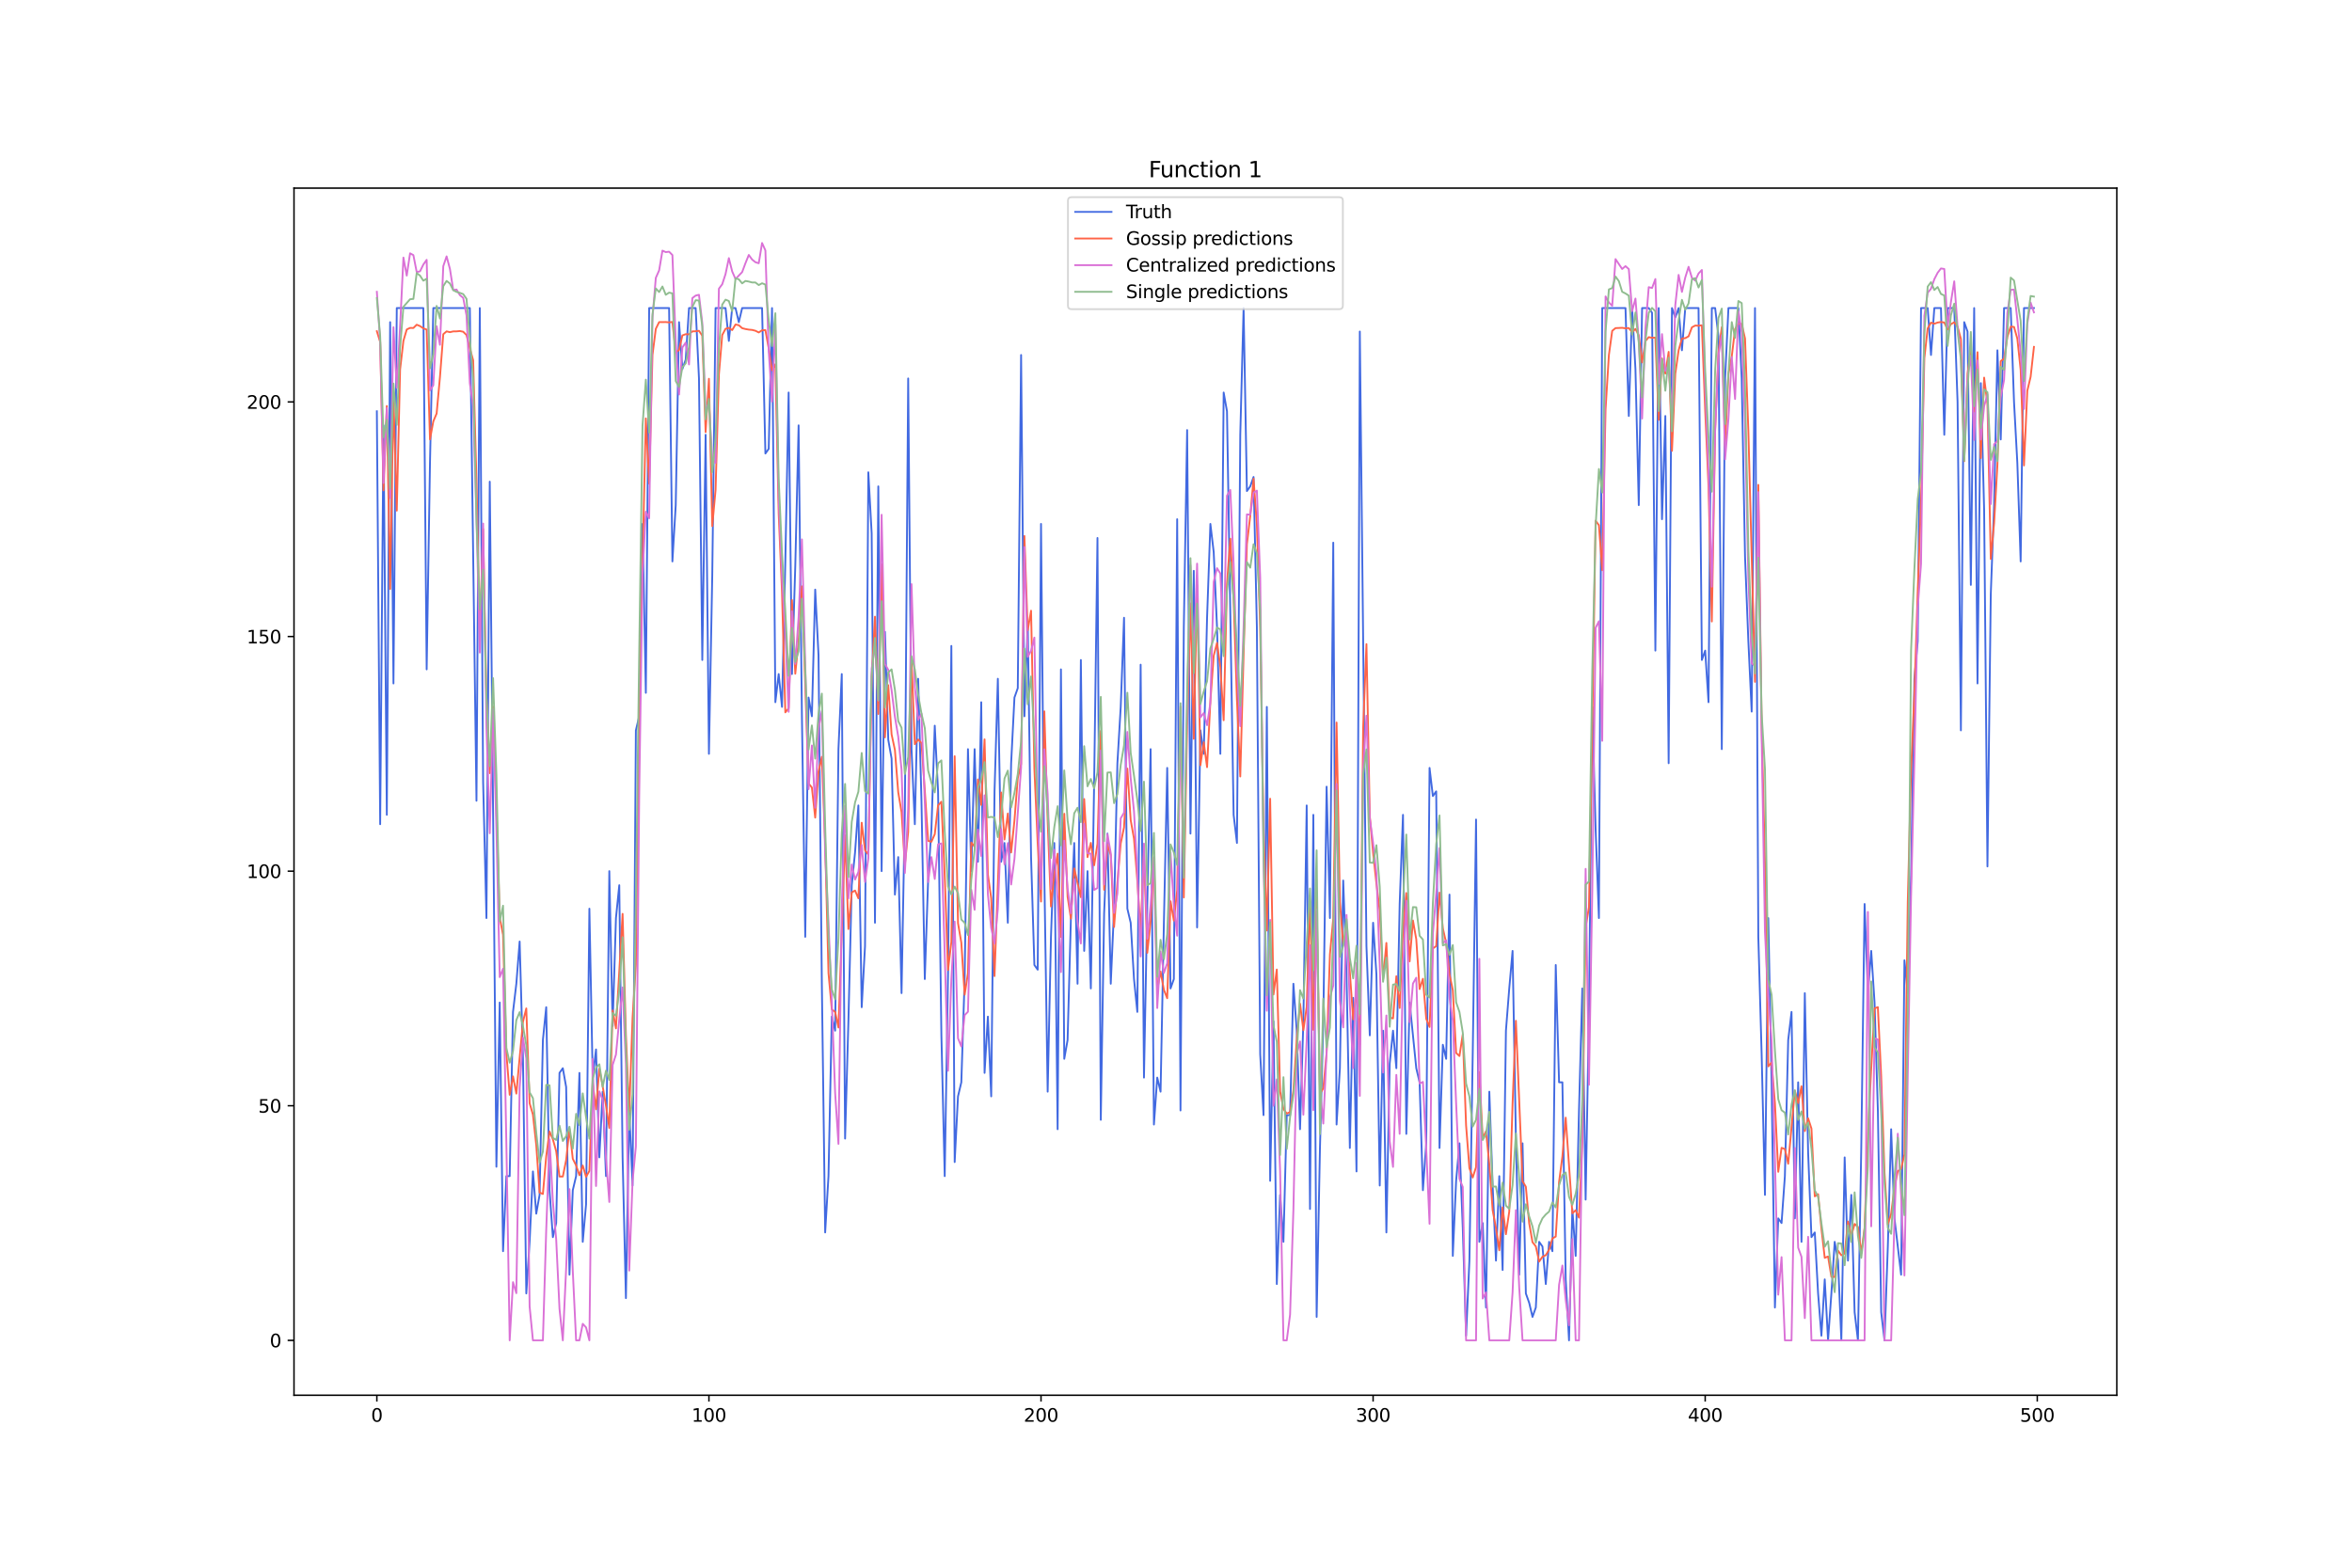 <?xml version="1.0" encoding="utf-8" standalone="no"?>
<!DOCTYPE svg PUBLIC "-//W3C//DTD SVG 1.1//EN"
  "http://www.w3.org/Graphics/SVG/1.1/DTD/svg11.dtd">
<svg xmlns:xlink="http://www.w3.org/1999/xlink" width="1296pt" height="864pt" viewBox="0 0 1296 864" xmlns="http://www.w3.org/2000/svg" version="1.1">
 <defs>
  <style type="text/css">*{stroke-linejoin: round; stroke-linecap: butt}</style>
 </defs>
 <g id="figure_1">
  <g id="patch_1">
   <path d="M 0 864 
L 1296 864 
L 1296 0 
L 0 0 
z
" style="fill: #ffffff"/>
  </g>
  <g id="axes_1">
   <g id="patch_2">
    <path d="M 162 768.96 
L 1166.4 768.96 
L 1166.4 103.68 
L 162 103.68 
z
" style="fill: #ffffff"/>
   </g>
   <g id="matplotlib.axis_1">
    <g id="xtick_1">
     <g id="line2d_1">
      <defs>
       <path id="m11d0b22f25" d="M 0 0 
L 0 3.5 
" style="stroke: #000000; stroke-width: 0.8"/>
      </defs>
      <g>
       <use xlink:href="#m11d0b22f25" x="207.655" y="768.96" style="stroke: #000000; stroke-width: 0.8"/>
      </g>
     </g>
     <g id="text_1">
      <!-- 0 -->
      <g transform="translate(204.473 783.558) scale(0.1 -0.1)">
       <defs>
        <path id="DejaVuSans-30" d="M 2034 4250 
Q 1547 4250 1301 3770 
Q 1056 3291 1056 2328 
Q 1056 1369 1301 889 
Q 1547 409 2034 409 
Q 2525 409 2770 889 
Q 3016 1369 3016 2328 
Q 3016 3291 2770 3770 
Q 2525 4250 2034 4250 
z
M 2034 4750 
Q 2819 4750 3233 4129 
Q 3647 3509 3647 2328 
Q 3647 1150 3233 529 
Q 2819 -91 2034 -91 
Q 1250 -91 836 529 
Q 422 1150 422 2328 
Q 422 3509 836 4129 
Q 1250 4750 2034 4750 
z
" transform="scale(0.016)"/>
       </defs>
       <use xlink:href="#DejaVuSans-30"/>
      </g>
     </g>
    </g>
    <g id="xtick_2">
     <g id="line2d_2">
      <g>
       <use xlink:href="#m11d0b22f25" x="390.639" y="768.96" style="stroke: #000000; stroke-width: 0.8"/>
      </g>
     </g>
     <g id="text_2">
      <!-- 100 -->
      <g transform="translate(381.095 783.558) scale(0.1 -0.1)">
       <defs>
        <path id="DejaVuSans-31" d="M 794 531 
L 1825 531 
L 1825 4091 
L 703 3866 
L 703 4441 
L 1819 4666 
L 2450 4666 
L 2450 531 
L 3481 531 
L 3481 0 
L 794 0 
L 794 531 
z
" transform="scale(0.016)"/>
       </defs>
       <use xlink:href="#DejaVuSans-31"/>
       <use xlink:href="#DejaVuSans-30" x="63.623"/>
       <use xlink:href="#DejaVuSans-30" x="127.246"/>
      </g>
     </g>
    </g>
    <g id="xtick_3">
     <g id="line2d_3">
      <g>
       <use xlink:href="#m11d0b22f25" x="573.623" y="768.96" style="stroke: #000000; stroke-width: 0.8"/>
      </g>
     </g>
     <g id="text_3">
      <!-- 200 -->
      <g transform="translate(564.079 783.558) scale(0.1 -0.1)">
       <defs>
        <path id="DejaVuSans-32" d="M 1228 531 
L 3431 531 
L 3431 0 
L 469 0 
L 469 531 
Q 828 903 1448 1529 
Q 2069 2156 2228 2338 
Q 2531 2678 2651 2914 
Q 2772 3150 2772 3378 
Q 2772 3750 2511 3984 
Q 2250 4219 1831 4219 
Q 1534 4219 1204 4116 
Q 875 4013 500 3803 
L 500 4441 
Q 881 4594 1212 4672 
Q 1544 4750 1819 4750 
Q 2544 4750 2975 4387 
Q 3406 4025 3406 3419 
Q 3406 3131 3298 2873 
Q 3191 2616 2906 2266 
Q 2828 2175 2409 1742 
Q 1991 1309 1228 531 
z
" transform="scale(0.016)"/>
       </defs>
       <use xlink:href="#DejaVuSans-32"/>
       <use xlink:href="#DejaVuSans-30" x="63.623"/>
       <use xlink:href="#DejaVuSans-30" x="127.246"/>
      </g>
     </g>
    </g>
    <g id="xtick_4">
     <g id="line2d_4">
      <g>
       <use xlink:href="#m11d0b22f25" x="756.607" y="768.96" style="stroke: #000000; stroke-width: 0.8"/>
      </g>
     </g>
     <g id="text_4">
      <!-- 300 -->
      <g transform="translate(747.063 783.558) scale(0.1 -0.1)">
       <defs>
        <path id="DejaVuSans-33" d="M 2597 2516 
Q 3050 2419 3304 2112 
Q 3559 1806 3559 1356 
Q 3559 666 3084 287 
Q 2609 -91 1734 -91 
Q 1441 -91 1130 -33 
Q 819 25 488 141 
L 488 750 
Q 750 597 1062 519 
Q 1375 441 1716 441 
Q 2309 441 2620 675 
Q 2931 909 2931 1356 
Q 2931 1769 2642 2001 
Q 2353 2234 1838 2234 
L 1294 2234 
L 1294 2753 
L 1863 2753 
Q 2328 2753 2575 2939 
Q 2822 3125 2822 3475 
Q 2822 3834 2567 4026 
Q 2313 4219 1838 4219 
Q 1578 4219 1281 4162 
Q 984 4106 628 3988 
L 628 4550 
Q 988 4650 1302 4700 
Q 1616 4750 1894 4750 
Q 2613 4750 3031 4423 
Q 3450 4097 3450 3541 
Q 3450 3153 3228 2886 
Q 3006 2619 2597 2516 
z
" transform="scale(0.016)"/>
       </defs>
       <use xlink:href="#DejaVuSans-33"/>
       <use xlink:href="#DejaVuSans-30" x="63.623"/>
       <use xlink:href="#DejaVuSans-30" x="127.246"/>
      </g>
     </g>
    </g>
    <g id="xtick_5">
     <g id="line2d_5">
      <g>
       <use xlink:href="#m11d0b22f25" x="939.591" y="768.96" style="stroke: #000000; stroke-width: 0.8"/>
      </g>
     </g>
     <g id="text_5">
      <!-- 400 -->
      <g transform="translate(930.047 783.558) scale(0.1 -0.1)">
       <defs>
        <path id="DejaVuSans-34" d="M 2419 4116 
L 825 1625 
L 2419 1625 
L 2419 4116 
z
M 2253 4666 
L 3047 4666 
L 3047 1625 
L 3713 1625 
L 3713 1100 
L 3047 1100 
L 3047 0 
L 2419 0 
L 2419 1100 
L 313 1100 
L 313 1709 
L 2253 4666 
z
" transform="scale(0.016)"/>
       </defs>
       <use xlink:href="#DejaVuSans-34"/>
       <use xlink:href="#DejaVuSans-30" x="63.623"/>
       <use xlink:href="#DejaVuSans-30" x="127.246"/>
      </g>
     </g>
    </g>
    <g id="xtick_6">
     <g id="line2d_6">
      <g>
       <use xlink:href="#m11d0b22f25" x="1122.575" y="768.96" style="stroke: #000000; stroke-width: 0.8"/>
      </g>
     </g>
     <g id="text_6">
      <!-- 500 -->
      <g transform="translate(1113.032 783.558) scale(0.1 -0.1)">
       <defs>
        <path id="DejaVuSans-35" d="M 691 4666 
L 3169 4666 
L 3169 4134 
L 1269 4134 
L 1269 2991 
Q 1406 3038 1543 3061 
Q 1681 3084 1819 3084 
Q 2600 3084 3056 2656 
Q 3513 2228 3513 1497 
Q 3513 744 3044 326 
Q 2575 -91 1722 -91 
Q 1428 -91 1123 -41 
Q 819 9 494 109 
L 494 744 
Q 775 591 1075 516 
Q 1375 441 1709 441 
Q 2250 441 2565 725 
Q 2881 1009 2881 1497 
Q 2881 1984 2565 2268 
Q 2250 2553 1709 2553 
Q 1456 2553 1204 2497 
Q 953 2441 691 2322 
L 691 4666 
z
" transform="scale(0.016)"/>
       </defs>
       <use xlink:href="#DejaVuSans-35"/>
       <use xlink:href="#DejaVuSans-30" x="63.623"/>
       <use xlink:href="#DejaVuSans-30" x="127.246"/>
      </g>
     </g>
    </g>
   </g>
   <g id="matplotlib.axis_2">
    <g id="ytick_1">
     <g id="line2d_7">
      <defs>
       <path id="m69357943ba" d="M 0 0 
L -3.5 0 
" style="stroke: #000000; stroke-width: 0.8"/>
      </defs>
      <g>
       <use xlink:href="#m69357943ba" x="162" y="738.72" style="stroke: #000000; stroke-width: 0.8"/>
      </g>
     </g>
     <g id="text_7">
      <!-- 0 -->
      <g transform="translate(148.637 742.519) scale(0.1 -0.1)">
       <use xlink:href="#DejaVuSans-30"/>
      </g>
     </g>
    </g>
    <g id="ytick_2">
     <g id="line2d_8">
      <g>
       <use xlink:href="#m69357943ba" x="162" y="609.416" style="stroke: #000000; stroke-width: 0.8"/>
      </g>
     </g>
     <g id="text_8">
      <!-- 50 -->
      <g transform="translate(142.275 613.215) scale(0.1 -0.1)">
       <use xlink:href="#DejaVuSans-35"/>
       <use xlink:href="#DejaVuSans-30" x="63.623"/>
      </g>
     </g>
    </g>
    <g id="ytick_3">
     <g id="line2d_9">
      <g>
       <use xlink:href="#m69357943ba" x="162" y="480.111" style="stroke: #000000; stroke-width: 0.8"/>
      </g>
     </g>
     <g id="text_9">
      <!-- 100 -->
      <g transform="translate(135.912 483.91) scale(0.1 -0.1)">
       <use xlink:href="#DejaVuSans-31"/>
       <use xlink:href="#DejaVuSans-30" x="63.623"/>
       <use xlink:href="#DejaVuSans-30" x="127.246"/>
      </g>
     </g>
    </g>
    <g id="ytick_4">
     <g id="line2d_10">
      <g>
       <use xlink:href="#m69357943ba" x="162" y="350.807" style="stroke: #000000; stroke-width: 0.8"/>
      </g>
     </g>
     <g id="text_10">
      <!-- 150 -->
      <g transform="translate(135.912 354.606) scale(0.1 -0.1)">
       <use xlink:href="#DejaVuSans-31"/>
       <use xlink:href="#DejaVuSans-35" x="63.623"/>
       <use xlink:href="#DejaVuSans-30" x="127.246"/>
      </g>
     </g>
    </g>
    <g id="ytick_5">
     <g id="line2d_11">
      <g>
       <use xlink:href="#m69357943ba" x="162" y="221.502" style="stroke: #000000; stroke-width: 0.8"/>
      </g>
     </g>
     <g id="text_11">
      <!-- 200 -->
      <g transform="translate(135.912 225.302) scale(0.1 -0.1)">
       <use xlink:href="#DejaVuSans-32"/>
       <use xlink:href="#DejaVuSans-30" x="63.623"/>
       <use xlink:href="#DejaVuSans-30" x="127.246"/>
      </g>
     </g>
    </g>
   </g>
   <g id="line2d_12">
    <path d="M 207.655 226.675 
L 209.484 454.25 
L 211.314 234.433 
L 213.144 449.078 
L 214.974 177.539 
L 216.804 376.668 
L 218.634 169.781 
L 233.272 169.781 
L 235.102 368.909 
L 236.932 255.121 
L 238.762 169.781 
L 258.89 169.781 
L 262.55 441.32 
L 264.38 169.781 
L 266.209 430.975 
L 268.039 505.972 
L 269.869 265.466 
L 271.699 446.492 
L 273.529 643.035 
L 275.359 552.522 
L 277.189 689.584 
L 279.018 648.207 
L 280.848 648.207 
L 282.678 557.694 
L 284.508 542.177 
L 286.338 518.902 
L 288.168 583.555 
L 289.997 712.859 
L 291.827 684.412 
L 293.657 645.621 
L 295.487 668.896 
L 297.317 658.551 
L 299.147 573.21 
L 300.976 555.108 
L 302.806 655.965 
L 304.636 681.826 
L 306.466 674.068 
L 308.296 591.313 
L 310.126 588.727 
L 311.956 599.071 
L 313.785 702.515 
L 315.615 655.965 
L 317.445 648.207 
L 319.275 591.313 
L 321.105 684.412 
L 322.935 663.723 
L 324.764 500.8 
L 326.594 593.899 
L 328.424 578.383 
L 330.254 637.863 
L 332.084 601.657 
L 333.914 648.207 
L 335.743 480.111 
L 337.573 565.452 
L 339.403 505.972 
L 341.233 487.869 
L 343.063 637.863 
L 344.893 715.445 
L 346.723 612.002 
L 348.552 653.379 
L 350.382 402.529 
L 352.212 394.77 
L 354.042 288.741 
L 355.872 381.84 
L 357.702 169.781 
L 368.681 169.781 
L 370.51 309.429 
L 372.34 278.396 
L 374.17 177.539 
L 376 203.4 
L 377.83 198.228 
L 379.66 169.781 
L 383.319 169.781 
L 385.149 208.572 
L 386.979 363.737 
L 388.809 239.605 
L 390.639 415.459 
L 392.469 317.188 
L 394.298 169.781 
L 399.788 169.781 
L 401.618 187.883 
L 403.448 169.781 
L 405.277 169.781 
L 407.107 177.539 
L 408.937 169.781 
L 419.916 169.781 
L 421.746 249.949 
L 423.576 247.363 
L 425.406 169.781 
L 427.236 387.012 
L 429.065 371.495 
L 430.895 389.598 
L 432.725 309.429 
L 434.555 216.33 
L 436.385 371.495 
L 438.215 312.015 
L 440.044 234.433 
L 441.874 394.77 
L 443.704 516.316 
L 445.534 384.426 
L 447.364 394.77 
L 449.194 324.946 
L 451.023 361.151 
L 452.853 542.177 
L 454.683 679.24 
L 456.513 648.207 
L 458.343 560.28 
L 460.173 568.038 
L 462.003 412.873 
L 463.832 371.495 
L 465.662 627.518 
L 467.492 562.866 
L 469.322 487.869 
L 471.152 469.767 
L 472.982 443.906 
L 474.811 555.108 
L 476.641 521.489 
L 478.471 260.294 
L 480.301 293.913 
L 482.131 508.558 
L 483.961 268.052 
L 485.79 480.111 
L 487.62 348.221 
L 489.45 407.701 
L 491.28 418.045 
L 493.11 493.042 
L 494.94 472.353 
L 496.77 547.349 
L 498.599 446.492 
L 500.429 208.572 
L 502.259 412.873 
L 504.089 454.25 
L 505.919 374.082 
L 507.749 441.32 
L 509.578 539.591 
L 511.408 485.283 
L 513.238 456.836 
L 515.068 399.942 
L 516.898 436.148 
L 518.728 570.624 
L 520.557 648.207 
L 522.387 537.005 
L 524.217 355.979 
L 526.047 640.449 
L 527.877 604.243 
L 529.707 596.485 
L 531.536 539.591 
L 533.366 412.873 
L 535.196 480.111 
L 537.026 412.873 
L 538.856 474.939 
L 540.686 387.012 
L 542.516 591.313 
L 544.345 560.28 
L 546.175 604.243 
L 548.005 436.148 
L 549.835 374.082 
L 551.665 474.939 
L 553.495 464.595 
L 555.324 508.558 
L 557.154 420.631 
L 558.984 384.426 
L 560.814 379.254 
L 562.644 195.641 
L 564.474 394.77 
L 566.303 343.048 
L 568.133 472.353 
L 569.963 531.833 
L 571.793 534.419 
L 573.623 288.741 
L 575.453 482.697 
L 577.283 601.657 
L 579.112 516.316 
L 580.942 464.595 
L 582.772 622.346 
L 584.602 368.909 
L 586.432 583.555 
L 588.262 573.21 
L 590.091 505.972 
L 591.921 464.595 
L 593.751 542.177 
L 595.581 363.737 
L 597.411 524.075 
L 599.241 480.111 
L 601.07 544.763 
L 602.9 430.975 
L 604.73 296.499 
L 606.56 617.174 
L 608.39 503.386 
L 610.22 459.422 
L 612.05 542.177 
L 613.879 500.8 
L 615.709 420.631 
L 617.539 389.598 
L 619.369 340.462 
L 621.199 500.8 
L 623.029 508.558 
L 624.858 539.591 
L 626.688 557.694 
L 628.518 366.323 
L 630.348 593.899 
L 632.178 498.214 
L 634.008 412.873 
L 635.837 619.76 
L 637.667 593.899 
L 639.497 601.657 
L 641.327 508.558 
L 643.157 423.217 
L 644.987 544.763 
L 646.817 539.591 
L 648.646 286.155 
L 650.476 612.002 
L 652.306 345.635 
L 654.136 237.019 
L 655.966 459.422 
L 657.796 314.602 
L 659.625 511.144 
L 661.455 402.529 
L 663.285 415.459 
L 665.115 340.462 
L 666.945 288.741 
L 668.775 304.257 
L 670.604 345.635 
L 672.434 415.459 
L 674.264 216.33 
L 676.094 226.675 
L 679.754 449.078 
L 681.583 464.595 
L 683.413 239.605 
L 685.243 169.781 
L 687.073 270.638 
L 688.903 268.052 
L 690.733 262.88 
L 692.563 345.635 
L 694.392 580.969 
L 696.222 614.588 
L 698.052 389.598 
L 699.882 650.793 
L 701.712 562.866 
L 703.542 707.687 
L 705.371 658.551 
L 707.201 684.412 
L 709.031 614.588 
L 710.861 614.588 
L 712.691 542.177 
L 714.521 568.038 
L 716.35 622.346 
L 718.18 562.866 
L 720.01 443.906 
L 721.84 666.31 
L 723.67 449.078 
L 725.5 725.79 
L 727.33 632.69 
L 729.159 562.866 
L 730.989 433.562 
L 732.819 505.972 
L 734.649 299.085 
L 736.479 619.76 
L 738.309 588.727 
L 740.138 485.283 
L 741.968 537.005 
L 743.798 632.69 
L 745.628 549.936 
L 747.458 645.621 
L 749.288 182.711 
L 752.947 521.489 
L 754.777 570.624 
L 756.607 508.558 
L 758.437 537.005 
L 760.267 653.379 
L 762.097 568.038 
L 763.926 679.24 
L 765.756 586.141 
L 767.586 568.038 
L 769.416 588.727 
L 771.246 498.214 
L 773.076 449.078 
L 774.905 624.932 
L 776.735 552.522 
L 780.395 588.727 
L 782.225 596.485 
L 784.055 655.965 
L 785.884 630.104 
L 787.714 423.217 
L 789.544 438.734 
L 791.374 436.148 
L 793.204 632.69 
L 795.034 575.796 
L 796.864 583.555 
L 798.693 493.042 
L 800.523 692.17 
L 802.353 650.793 
L 804.183 630.104 
L 806.013 676.654 
L 807.843 736.134 
L 809.672 694.756 
L 811.502 580.969 
L 813.332 451.664 
L 815.162 684.412 
L 816.992 674.068 
L 818.822 720.617 
L 820.651 601.657 
L 822.481 653.379 
L 824.311 694.756 
L 826.141 648.207 
L 827.971 699.929 
L 829.801 568.038 
L 831.63 544.763 
L 833.46 524.075 
L 835.29 627.518 
L 837.12 702.515 
L 838.95 630.104 
L 840.78 712.859 
L 842.61 718.031 
L 844.439 725.79 
L 846.269 720.617 
L 848.099 684.412 
L 849.929 686.998 
L 851.759 707.687 
L 853.589 684.412 
L 855.418 689.584 
L 857.248 531.833 
L 859.078 596.485 
L 860.908 596.485 
L 862.738 705.101 
L 864.568 738.72 
L 866.397 666.31 
L 868.227 692.17 
L 870.057 612.002 
L 871.887 544.763 
L 873.717 661.137 
L 875.547 557.694 
L 877.377 389.598 
L 879.206 456.836 
L 881.036 505.972 
L 882.866 169.781 
L 895.675 169.781 
L 897.505 229.261 
L 899.335 169.781 
L 901.164 203.4 
L 902.994 278.396 
L 904.824 169.781 
L 908.484 169.781 
L 910.314 172.367 
L 912.144 358.565 
L 913.973 169.781 
L 915.803 286.155 
L 917.633 229.261 
L 919.463 420.631 
L 921.293 169.781 
L 923.123 174.953 
L 924.952 169.781 
L 926.782 193.055 
L 928.612 169.781 
L 935.931 169.781 
L 937.761 363.737 
L 939.591 358.565 
L 941.421 387.012 
L 943.251 169.781 
L 945.081 169.781 
L 946.911 185.297 
L 948.74 412.873 
L 950.57 208.572 
L 952.4 169.781 
L 957.89 169.781 
L 959.719 208.572 
L 961.549 306.843 
L 963.379 353.393 
L 965.209 392.184 
L 967.039 169.781 
L 968.869 516.316 
L 970.698 580.969 
L 972.528 658.551 
L 974.358 505.972 
L 976.188 596.485 
L 978.018 720.617 
L 979.848 671.482 
L 981.678 674.068 
L 983.507 648.207 
L 985.337 573.21 
L 987.167 557.694 
L 988.997 671.482 
L 990.827 596.485 
L 992.657 684.412 
L 994.486 547.349 
L 996.316 635.276 
L 998.146 681.826 
L 999.976 679.24 
L 1001.806 712.859 
L 1003.636 736.134 
L 1005.465 705.101 
L 1007.295 738.72 
L 1009.125 712.859 
L 1010.955 684.412 
L 1012.785 694.756 
L 1014.615 738.72 
L 1016.444 637.863 
L 1018.274 694.756 
L 1020.104 658.551 
L 1021.934 723.203 
L 1023.764 738.72 
L 1025.594 632.69 
L 1027.424 498.214 
L 1029.253 547.349 
L 1031.083 524.075 
L 1032.913 552.522 
L 1034.743 612.002 
L 1036.573 723.203 
L 1038.403 738.72 
L 1040.232 686.998 
L 1042.062 622.346 
L 1043.892 671.482 
L 1047.552 702.515 
L 1049.382 529.247 
L 1051.211 547.349 
L 1053.041 482.697 
L 1054.871 374.082 
L 1056.701 353.393 
L 1058.531 169.781 
L 1062.191 169.781 
L 1064.02 195.641 
L 1065.85 169.781 
L 1069.51 169.781 
L 1071.34 239.605 
L 1073.17 169.781 
L 1076.829 169.781 
L 1078.659 221.502 
L 1080.489 402.529 
L 1082.319 177.539 
L 1084.149 182.711 
L 1085.978 322.36 
L 1087.808 169.781 
L 1089.638 376.668 
L 1091.468 211.158 
L 1093.298 280.982 
L 1095.128 477.525 
L 1096.958 327.532 
L 1098.787 278.396 
L 1100.617 193.055 
L 1102.447 242.191 
L 1104.277 169.781 
L 1107.937 169.781 
L 1109.766 221.502 
L 1111.596 255.121 
L 1113.426 309.429 
L 1115.256 169.781 
L 1120.745 169.781 
L 1120.745 169.781 
" clip-path="url(#p09478979da)" style="fill: none; stroke: #4169e1; stroke-linecap: square"/>
   </g>
   <g id="line2d_13">
    <path d="M 207.655 182.526 
L 209.484 188.482 
L 211.314 270.255 
L 213.144 223.738 
L 214.974 324.6 
L 216.804 219.244 
L 218.634 281.43 
L 220.463 203.636 
L 222.293 187.824 
L 224.123 181.581 
L 225.953 180.722 
L 227.783 180.766 
L 229.613 178.964 
L 231.442 179.708 
L 233.272 180.972 
L 235.102 181.608 
L 236.932 242.142 
L 238.762 232.211 
L 240.592 227.907 
L 242.422 207.869 
L 244.251 184.184 
L 246.081 182.627 
L 247.911 183.063 
L 249.741 182.646 
L 251.571 182.616 
L 253.401 182.449 
L 255.23 182.827 
L 257.06 184.655 
L 258.89 191.973 
L 260.72 198.532 
L 262.55 265.304 
L 264.38 348.615 
L 266.209 291.553 
L 268.039 384.004 
L 269.869 426.119 
L 271.699 389.363 
L 273.529 445.646 
L 275.359 505.681 
L 277.189 515.18 
L 279.018 580.477 
L 280.848 603.39 
L 282.678 593.234 
L 284.508 602.72 
L 288.168 563.098 
L 289.997 555.761 
L 291.827 608.036 
L 293.657 614.244 
L 295.487 631.102 
L 297.317 657.241 
L 299.147 658.042 
L 300.976 637.314 
L 302.806 623.587 
L 304.636 627.874 
L 306.466 634.455 
L 308.296 648.428 
L 310.126 648.413 
L 311.956 639.359 
L 313.785 622.084 
L 315.615 638.638 
L 317.445 642.295 
L 319.275 647.712 
L 321.105 642.351 
L 322.935 648.57 
L 324.764 645.336 
L 326.594 596.622 
L 328.424 611.352 
L 330.254 588.952 
L 332.084 598.722 
L 333.914 609.412 
L 335.743 621.67 
L 337.573 556.889 
L 339.403 566.765 
L 343.063 503.659 
L 344.893 570.419 
L 346.723 612.924 
L 348.552 561.01 
L 350.382 531.823 
L 352.212 391.729 
L 355.872 230.595 
L 357.702 266.58 
L 359.531 195.597 
L 361.361 181.238 
L 363.191 177.526 
L 366.851 177.496 
L 368.681 177.67 
L 370.51 177.442 
L 372.34 194.213 
L 374.17 192.886 
L 376 184.857 
L 377.83 184.184 
L 379.66 184.286 
L 381.489 182.628 
L 383.319 182.572 
L 385.149 182.306 
L 386.979 185.012 
L 388.809 238.155 
L 390.639 208.753 
L 392.469 289.951 
L 394.298 270 
L 396.128 206.44 
L 397.958 184.668 
L 399.788 181.2 
L 401.618 180.699 
L 403.448 181.919 
L 405.277 178.842 
L 407.107 179.242 
L 408.937 180.858 
L 410.767 181.334 
L 412.597 181.659 
L 414.427 181.822 
L 416.256 182.29 
L 418.086 183.22 
L 419.916 182.028 
L 421.746 181.934 
L 423.576 191.97 
L 425.406 204.086 
L 427.236 200.713 
L 429.065 283.093 
L 430.895 326.258 
L 432.725 392.601 
L 434.555 390.365 
L 436.385 330.707 
L 438.215 371.315 
L 440.044 353.353 
L 441.874 323.152 
L 445.534 431.768 
L 447.364 434.041 
L 449.194 450.615 
L 451.023 425.158 
L 452.853 417.093 
L 454.683 465.027 
L 456.513 536.283 
L 458.343 556.352 
L 460.173 557.686 
L 462.003 566.307 
L 465.662 460.322 
L 467.492 512.021 
L 469.322 491.822 
L 471.152 490.81 
L 472.982 495.087 
L 474.811 453.419 
L 476.641 468.573 
L 478.471 470.973 
L 480.301 373.738 
L 482.131 339.873 
L 483.961 393.5 
L 485.79 310.984 
L 487.62 406.387 
L 489.45 377.608 
L 491.28 404.702 
L 493.11 413.289 
L 494.94 436.598 
L 496.77 447.584 
L 498.599 476.697 
L 500.429 458.486 
L 502.259 363.436 
L 504.089 410.139 
L 505.919 407.523 
L 507.749 409.481 
L 509.578 435.425 
L 511.408 463.442 
L 513.238 463.905 
L 515.068 459.764 
L 516.898 443.872 
L 518.728 441.857 
L 520.557 482.542 
L 522.387 534.599 
L 524.217 519.049 
L 526.047 416.782 
L 527.877 508.775 
L 529.707 519.514 
L 531.536 548.237 
L 533.366 536.379 
L 535.196 464.338 
L 537.026 466.591 
L 538.856 429.557 
L 540.686 443.62 
L 542.516 407.492 
L 544.345 481.968 
L 546.175 495.017 
L 548.005 537.95 
L 551.665 436.74 
L 553.495 462.66 
L 555.324 448.367 
L 557.154 469.834 
L 558.984 452.188 
L 560.814 428.904 
L 562.644 421.149 
L 564.474 295.413 
L 566.303 347.384 
L 568.133 336.583 
L 569.963 423.759 
L 571.793 465.025 
L 573.623 496.872 
L 575.453 392.025 
L 577.283 452.739 
L 579.112 499.596 
L 580.942 481.618 
L 582.772 470.47 
L 584.602 516.373 
L 586.432 448.481 
L 588.262 494.231 
L 590.091 506.282 
L 591.921 478.625 
L 595.581 494.48 
L 597.411 440.359 
L 599.241 472.401 
L 601.07 464.541 
L 602.9 476.889 
L 604.73 465.041 
L 606.56 402.821 
L 608.39 490.416 
L 610.22 465.3 
L 612.05 471.234 
L 613.879 510.911 
L 615.709 486.5 
L 617.539 464.801 
L 619.369 456.004 
L 621.199 423.58 
L 623.029 451.994 
L 624.858 462.24 
L 626.688 485.385 
L 628.518 513.277 
L 630.348 469.856 
L 632.178 525.122 
L 634.008 507.865 
L 635.837 472.703 
L 637.667 545.701 
L 639.497 535.394 
L 641.327 545.542 
L 643.157 550.152 
L 644.987 496.71 
L 646.817 507.384 
L 648.646 490.683 
L 650.476 389.45 
L 652.306 494.629 
L 654.136 399.967 
L 655.966 332.51 
L 657.796 407.188 
L 659.625 322.393 
L 661.455 421.748 
L 663.285 409.095 
L 665.115 422.809 
L 666.945 386.52 
L 668.775 361.371 
L 670.604 354.311 
L 672.434 367.504 
L 674.264 396.95 
L 676.094 321.654 
L 677.924 296.891 
L 679.754 330.634 
L 681.583 385.786 
L 683.413 427.936 
L 685.243 360.799 
L 687.073 299.877 
L 688.903 284.46 
L 690.733 263.839 
L 692.563 288.974 
L 694.392 346.114 
L 696.222 455.581 
L 698.052 512.835 
L 699.882 440.209 
L 701.712 548.115 
L 703.542 534.329 
L 705.371 601.556 
L 707.201 611.204 
L 709.031 613.682 
L 710.861 612.954 
L 712.691 601.057 
L 714.521 573.226 
L 716.35 553.176 
L 718.18 567.775 
L 720.01 554.996 
L 721.84 496.543 
L 723.67 567.616 
L 725.5 494.462 
L 727.33 602.942 
L 729.159 599.776 
L 730.989 580.454 
L 732.819 525.924 
L 734.649 506.306 
L 736.479 398.211 
L 738.309 497.118 
L 740.138 520.89 
L 741.968 511.64 
L 743.798 535.876 
L 745.628 561.799 
L 747.458 545.845 
L 749.288 575.74 
L 751.117 401.203 
L 752.947 355.002 
L 754.777 449.775 
L 756.607 470.039 
L 758.437 486.995 
L 760.267 501.909 
L 762.097 539.732 
L 763.926 519.683 
L 765.756 560.753 
L 767.586 561.302 
L 769.416 538.032 
L 771.246 555.54 
L 773.076 512.595 
L 774.905 492.163 
L 776.735 529.863 
L 778.565 507.306 
L 780.395 517.677 
L 782.225 545.104 
L 784.055 539.434 
L 785.884 561.508 
L 787.714 566.008 
L 789.544 522.727 
L 791.374 521.437 
L 793.204 491.949 
L 795.034 511.611 
L 796.864 519.658 
L 798.693 536.869 
L 800.523 545.716 
L 802.353 580.307 
L 804.183 582.008 
L 806.013 570.083 
L 807.843 620.275 
L 809.672 643.775 
L 811.502 648.97 
L 813.332 643.243 
L 815.162 590.869 
L 816.992 627.46 
L 818.822 623.461 
L 820.651 641.758 
L 822.481 666.98 
L 824.311 676.895 
L 826.141 689.078 
L 827.971 665.399 
L 829.801 680.218 
L 831.63 667.749 
L 833.46 608.123 
L 835.29 562.578 
L 838.95 651.006 
L 840.78 654.065 
L 842.61 674.193 
L 844.439 684.606 
L 846.269 686.911 
L 848.099 695.297 
L 849.929 692.626 
L 851.759 691.769 
L 853.589 688.719 
L 855.418 682.521 
L 857.248 681.501 
L 859.078 651.427 
L 860.908 637.425 
L 862.738 615.966 
L 866.397 668.669 
L 868.227 666.993 
L 870.057 671.083 
L 871.887 629.355 
L 873.717 511.1 
L 875.547 500.06 
L 877.377 400.752 
L 879.206 286.971 
L 881.036 289.462 
L 882.866 314.287 
L 884.696 225.714 
L 886.526 195.715 
L 888.356 182.335 
L 890.185 180.832 
L 893.845 180.67 
L 895.675 180.955 
L 897.505 180.789 
L 899.335 183.035 
L 901.164 181.286 
L 902.994 184.742 
L 904.824 199.753 
L 906.654 188.029 
L 908.484 185.806 
L 910.314 186.183 
L 912.144 186.058 
L 913.973 231.417 
L 915.803 197.534 
L 917.633 205.909 
L 919.463 193.916 
L 921.293 248.474 
L 923.123 206.007 
L 924.952 193.033 
L 926.782 186.585 
L 928.612 186.353 
L 930.442 185.348 
L 932.272 180.407 
L 934.102 179.424 
L 935.931 179.524 
L 937.761 179.286 
L 939.591 226.319 
L 941.421 267.915 
L 943.251 342.523 
L 945.081 236.637 
L 946.911 194.304 
L 948.74 180.335 
L 950.57 245.651 
L 952.4 206.005 
L 954.23 196.5 
L 956.06 181.328 
L 957.89 178.492 
L 959.719 178.484 
L 961.549 186.597 
L 963.379 237.421 
L 967.039 375.788 
L 968.869 267.223 
L 970.698 400.042 
L 972.528 475.686 
L 974.358 587.719 
L 976.188 585.523 
L 978.018 607.866 
L 979.848 645.827 
L 981.678 632.594 
L 983.507 633.262 
L 985.337 641.378 
L 988.997 601.092 
L 990.827 607.942 
L 992.657 598.662 
L 994.486 623.384 
L 996.316 616.337 
L 998.146 621.999 
L 999.976 659.346 
L 1001.806 658.152 
L 1003.636 677.133 
L 1005.465 693.232 
L 1007.295 692.481 
L 1009.125 703.68 
L 1010.955 703.802 
L 1012.785 689.229 
L 1014.615 691.824 
L 1016.444 690.907 
L 1018.274 673.221 
L 1020.104 680.993 
L 1021.934 674.544 
L 1023.764 676.173 
L 1025.594 690.648 
L 1027.424 676.638 
L 1029.253 625.137 
L 1031.083 588.809 
L 1032.913 555.739 
L 1034.743 555.065 
L 1036.573 593.087 
L 1038.403 646.309 
L 1040.232 674.787 
L 1042.062 668.985 
L 1043.892 654.439 
L 1045.722 645.392 
L 1047.552 644.342 
L 1049.382 636.142 
L 1051.211 497.389 
L 1053.041 424.563 
L 1054.871 382.251 
L 1056.701 325.846 
L 1058.531 276.541 
L 1060.361 197.365 
L 1062.191 180.978 
L 1064.02 177.794 
L 1065.85 178.428 
L 1067.68 177.755 
L 1069.51 177.466 
L 1071.34 177.747 
L 1073.17 181.57 
L 1074.999 178.65 
L 1076.829 177.614 
L 1078.659 180.031 
L 1080.489 186.775 
L 1082.319 254.177 
L 1084.149 205.873 
L 1085.978 192.504 
L 1087.808 226.792 
L 1089.638 194.1 
L 1091.468 252.458 
L 1093.298 208.114 
L 1095.128 222.7 
L 1096.958 308.071 
L 1098.787 288.308 
L 1100.617 256.149 
L 1102.447 199.013 
L 1104.277 197.705 
L 1106.107 185.676 
L 1107.937 180.008 
L 1109.766 180.178 
L 1111.596 186.653 
L 1113.426 203.95 
L 1115.256 256.535 
L 1117.086 215.391 
L 1118.916 207.663 
L 1120.745 191.179 
L 1120.745 191.179 
" clip-path="url(#p09478979da)" style="fill: none; stroke: #ff6347; stroke-linecap: square"/>
   </g>
   <g id="line2d_14">
    <path d="M 207.655 160.813 
L 209.484 188.508 
L 211.314 266.198 
L 213.144 224.954 
L 214.974 274.385 
L 216.804 180.352 
L 218.634 213.748 
L 220.463 179.825 
L 222.293 141.955 
L 224.123 151.891 
L 225.953 139.603 
L 227.783 140.595 
L 229.613 149.943 
L 231.442 149.54 
L 233.272 145.79 
L 235.102 143.2 
L 236.932 215.231 
L 238.762 212.308 
L 240.592 179.772 
L 242.422 190.027 
L 244.251 146.704 
L 246.081 141.292 
L 247.911 148.169 
L 249.741 159.821 
L 251.571 159.572 
L 253.401 162.654 
L 255.23 164.151 
L 257.06 173.818 
L 258.89 211.284 
L 260.72 223.607 
L 262.55 284.824 
L 264.38 359.677 
L 266.209 288.534 
L 268.039 400.695 
L 269.869 459.231 
L 271.699 390.703 
L 273.529 456.549 
L 275.359 538.52 
L 277.189 533.878 
L 279.018 630.354 
L 280.848 738.72 
L 282.678 706.643 
L 284.508 712.708 
L 286.338 599.499 
L 288.168 571.916 
L 289.997 583.264 
L 291.827 720.032 
L 293.657 738.72 
L 299.147 738.72 
L 300.976 677.91 
L 302.806 627.938 
L 304.636 662.142 
L 306.466 682.939 
L 308.296 721.332 
L 310.126 738.72 
L 311.956 699.091 
L 313.785 655.363 
L 315.615 700.385 
L 317.445 738.72 
L 319.275 738.72 
L 321.105 729.589 
L 322.935 731.595 
L 324.764 738.72 
L 326.594 583.587 
L 328.424 653.651 
L 330.254 601.471 
L 332.084 606.092 
L 333.914 638.5 
L 335.743 662.456 
L 337.573 586.873 
L 339.403 581.235 
L 341.233 561.899 
L 343.063 544.177 
L 344.893 586.46 
L 346.723 700.269 
L 348.552 651.05 
L 350.382 631.902 
L 352.212 438.525 
L 354.042 316.313 
L 355.872 282.019 
L 357.702 285.659 
L 359.531 175.016 
L 361.361 153.146 
L 363.191 149.03 
L 365.021 138.125 
L 366.851 138.945 
L 368.681 138.717 
L 370.51 140.552 
L 372.34 188.306 
L 374.17 217.439 
L 376 191.519 
L 377.83 188.811 
L 379.66 200.856 
L 381.489 164.294 
L 383.319 162.91 
L 385.149 162.468 
L 386.979 178.03 
L 388.809 226.547 
L 390.639 221.984 
L 392.469 253.179 
L 394.298 255.161 
L 396.128 159.114 
L 397.958 156.675 
L 399.788 151.045 
L 401.618 142.254 
L 403.448 149.598 
L 405.277 153.783 
L 408.937 149.961 
L 410.767 145.038 
L 412.597 140.504 
L 414.427 143.042 
L 416.256 144.515 
L 418.086 145.088 
L 419.916 133.92 
L 421.746 138.02 
L 423.576 193.567 
L 425.406 221.342 
L 427.236 178.828 
L 429.065 274.513 
L 430.895 319.005 
L 432.725 348.492 
L 434.555 392.281 
L 436.385 336.875 
L 438.215 365.898 
L 440.044 340.179 
L 441.874 297.285 
L 445.534 434.923 
L 447.364 410.854 
L 449.194 445.18 
L 451.023 401.579 
L 452.853 391.881 
L 454.683 470.999 
L 456.513 508.37 
L 458.343 551.992 
L 460.173 602.291 
L 462.003 630.438 
L 463.832 500.041 
L 465.662 444.091 
L 467.492 495.124 
L 469.322 476.467 
L 471.152 484.742 
L 472.982 480.6 
L 474.811 465.722 
L 476.641 486.051 
L 478.471 473.039 
L 480.301 368.564 
L 482.131 355.472 
L 483.961 386.004 
L 485.79 283.703 
L 487.62 365.894 
L 489.45 369.173 
L 491.28 380.288 
L 493.11 395.01 
L 494.94 405.973 
L 496.77 424.147 
L 498.599 481.131 
L 500.429 446.222 
L 502.259 321.926 
L 504.089 378.432 
L 505.919 396.727 
L 507.749 393.248 
L 509.578 442.064 
L 511.408 486.056 
L 513.238 472.361 
L 515.068 484.407 
L 516.898 465.353 
L 518.728 464.837 
L 520.557 525.529 
L 522.387 590.129 
L 524.217 539.592 
L 526.047 507.921 
L 527.877 572.254 
L 529.707 576.735 
L 531.536 559.458 
L 533.366 557.609 
L 535.196 490.337 
L 537.026 501.407 
L 538.856 457.241 
L 540.686 471.789 
L 542.516 438.318 
L 544.345 492.838 
L 546.175 511.491 
L 548.005 520.037 
L 549.835 500.995 
L 551.665 456.942 
L 553.495 476.38 
L 555.324 464.617 
L 557.154 487.488 
L 558.984 473.356 
L 562.644 423.044 
L 564.474 301.519 
L 566.303 362.006 
L 568.133 358.67 
L 569.963 351.382 
L 571.793 452.97 
L 573.623 489.967 
L 575.453 412.961 
L 577.283 437.597 
L 579.112 489.983 
L 580.942 468.317 
L 582.772 495.515 
L 584.602 535.754 
L 586.432 463.341 
L 588.262 489.524 
L 590.091 503.352 
L 591.921 484.579 
L 593.751 507.851 
L 595.581 519.984 
L 597.411 454.006 
L 599.241 470.185 
L 601.07 470.474 
L 602.9 490.486 
L 604.73 489.37 
L 606.56 413.627 
L 608.39 487.483 
L 610.22 459.743 
L 612.05 470.119 
L 613.879 503.144 
L 615.709 492.389 
L 617.539 451.001 
L 619.369 447.89 
L 621.199 403.384 
L 623.029 428.837 
L 624.858 447.169 
L 626.688 481.079 
L 628.518 527.131 
L 630.348 464.919 
L 632.178 517.413 
L 634.008 498.804 
L 635.837 472.407 
L 637.667 555.576 
L 639.497 524.364 
L 641.327 536.219 
L 643.157 530.873 
L 644.987 469.861 
L 646.817 499.141 
L 648.646 515.69 
L 650.476 397.159 
L 652.306 478.957 
L 654.136 388.987 
L 655.966 311.547 
L 657.796 365.036 
L 659.625 310.636 
L 661.455 395.404 
L 663.285 392.953 
L 665.115 399.67 
L 666.945 387.303 
L 668.775 320.692 
L 670.604 313.118 
L 672.434 316.089 
L 674.264 355.101 
L 676.094 273.173 
L 677.924 270.05 
L 679.754 310.777 
L 681.583 367.879 
L 683.413 400.23 
L 685.243 345.767 
L 687.073 283.487 
L 688.903 283.669 
L 690.733 271.512 
L 692.563 270.395 
L 694.392 318.231 
L 696.222 473.011 
L 698.052 557.058 
L 699.882 506.99 
L 701.712 609.395 
L 703.542 594.855 
L 705.371 645.492 
L 707.201 738.72 
L 709.031 738.72 
L 710.861 724.528 
L 712.691 666.651 
L 714.521 581.161 
L 716.35 573.953 
L 718.18 614.336 
L 720.01 573.606 
L 721.84 520.924 
L 723.67 611.864 
L 725.5 501.296 
L 727.33 599.547 
L 729.159 619.224 
L 730.989 579.42 
L 732.819 549.892 
L 734.649 543.127 
L 736.479 432.072 
L 738.309 551.501 
L 740.138 566.234 
L 741.968 504.237 
L 743.798 554.044 
L 745.628 588.686 
L 747.458 530.687 
L 749.288 603.959 
L 751.117 424.218 
L 752.947 394.427 
L 754.777 450.794 
L 756.607 464.655 
L 758.437 481.343 
L 760.267 532.026 
L 762.097 591.116 
L 763.926 559.663 
L 765.756 628.896 
L 767.586 643.107 
L 769.416 592.404 
L 771.246 624.897 
L 773.076 533.266 
L 774.905 496.411 
L 776.735 563.354 
L 778.565 542.066 
L 780.395 538.847 
L 782.225 597.145 
L 784.055 596.272 
L 785.884 633.022 
L 787.714 674.476 
L 789.544 514.677 
L 791.374 492.409 
L 793.204 467.366 
L 795.034 519.871 
L 796.864 518.267 
L 798.693 549.743 
L 800.523 562.479 
L 802.353 607.998 
L 804.183 649.629 
L 806.013 654.169 
L 807.843 738.72 
L 813.332 738.72 
L 815.162 528.444 
L 816.992 715.68 
L 818.822 712.25 
L 820.651 738.72 
L 831.63 738.72 
L 833.46 712.272 
L 835.29 666.931 
L 837.12 709.593 
L 838.95 738.72 
L 857.248 738.72 
L 859.078 708.113 
L 860.908 697.47 
L 862.738 716.407 
L 864.568 730.435 
L 866.397 682.841 
L 868.227 738.72 
L 870.057 738.72 
L 871.887 617.701 
L 873.717 478.865 
L 875.547 597.863 
L 877.377 490.751 
L 879.206 345.992 
L 881.036 342.387 
L 882.866 408.295 
L 884.696 163.379 
L 886.526 166.677 
L 888.356 168.553 
L 890.185 142.79 
L 893.845 148.248 
L 895.675 146.668 
L 897.505 148.296 
L 899.335 171.448 
L 901.164 164.541 
L 902.994 187.518 
L 904.824 230.672 
L 906.654 181.12 
L 908.484 158.255 
L 910.314 158.728 
L 912.144 153.801 
L 913.973 211.58 
L 915.803 184.13 
L 917.633 204.466 
L 919.463 201.261 
L 921.293 228.674 
L 923.123 168.146 
L 924.952 151.5 
L 926.782 160.889 
L 928.612 152.931 
L 930.442 147.038 
L 932.272 153.127 
L 934.102 154.668 
L 935.931 150.726 
L 937.761 148.792 
L 939.591 213.157 
L 941.421 259.584 
L 943.251 323.317 
L 945.081 237.105 
L 946.911 195.923 
L 948.74 184.725 
L 950.57 253.162 
L 952.4 230.88 
L 954.23 196.758 
L 956.06 219.895 
L 957.89 171.422 
L 959.719 183.299 
L 961.549 234.304 
L 963.379 318.468 
L 965.209 365.59 
L 967.039 367.059 
L 968.869 271.205 
L 970.698 405.525 
L 972.528 513.615 
L 974.358 550.545 
L 976.188 573.437 
L 978.018 639.122 
L 979.848 713.547 
L 981.678 692.835 
L 983.507 738.72 
L 987.167 738.72 
L 988.997 632.697 
L 990.827 687.639 
L 992.657 692.668 
L 994.486 726.465 
L 996.316 681.644 
L 998.146 738.72 
L 1027.424 738.72 
L 1029.253 502.594 
L 1031.083 675.861 
L 1032.913 572.25 
L 1034.743 572.863 
L 1036.573 603.466 
L 1038.403 738.72 
L 1042.062 738.72 
L 1043.892 671.409 
L 1045.722 624.813 
L 1047.552 658.832 
L 1049.382 702.948 
L 1051.211 592.995 
L 1053.041 493.962 
L 1054.871 418.749 
L 1056.701 335.013 
L 1058.531 310.814 
L 1060.361 174.056 
L 1062.191 161.332 
L 1064.02 159.125 
L 1065.85 153.879 
L 1067.68 150.324 
L 1069.51 147.943 
L 1071.34 148.229 
L 1073.17 180.29 
L 1074.999 166.444 
L 1076.829 155.043 
L 1078.659 179.975 
L 1080.489 195.95 
L 1082.319 248.018 
L 1084.149 208.077 
L 1085.978 196.025 
L 1087.808 242.473 
L 1089.638 198.695 
L 1091.468 242.242 
L 1093.298 223.848 
L 1095.128 217.311 
L 1096.958 277.825 
L 1098.787 244.841 
L 1100.617 243.078 
L 1102.447 218.952 
L 1104.277 209.45 
L 1106.107 172.445 
L 1107.937 159.73 
L 1109.766 159.587 
L 1111.596 176.195 
L 1113.426 194.415 
L 1115.256 225.386 
L 1117.086 178.493 
L 1118.916 166.721 
L 1120.745 172.156 
L 1120.745 172.156 
" clip-path="url(#p09478979da)" style="fill: none; stroke: #da70d6; stroke-linecap: square"/>
   </g>
   <g id="line2d_15">
    <path d="M 207.655 164.294 
L 209.484 185.23 
L 211.314 241.017 
L 213.144 231.321 
L 214.974 269.31 
L 216.804 211.366 
L 218.634 234.208 
L 220.463 191.651 
L 222.293 169.078 
L 225.953 164.925 
L 227.783 164.742 
L 229.613 150.488 
L 231.442 151.892 
L 233.272 154.702 
L 235.102 153.587 
L 236.932 202.965 
L 238.762 195.244 
L 240.592 168.597 
L 242.422 175.545 
L 244.251 157.712 
L 246.081 154.839 
L 247.911 156.246 
L 249.741 159.94 
L 251.571 160.88 
L 253.401 161.411 
L 255.23 162.09 
L 257.06 164.691 
L 260.72 208.692 
L 262.55 287.073 
L 264.38 335.842 
L 266.209 313.923 
L 268.039 384.499 
L 269.869 422.22 
L 271.699 373.746 
L 273.529 427.171 
L 275.359 507.787 
L 277.189 499.151 
L 279.018 577.585 
L 280.848 585.684 
L 282.678 579.304 
L 284.508 562.206 
L 286.338 557.817 
L 288.168 565.585 
L 289.997 576.021 
L 291.827 601.998 
L 293.657 605.226 
L 295.487 624.187 
L 297.317 640.789 
L 299.147 634.685 
L 300.976 597.887 
L 302.806 598.167 
L 304.636 627.139 
L 306.466 628.255 
L 308.296 620.376 
L 310.126 628.839 
L 311.956 626.211 
L 313.785 620.966 
L 315.615 633.017 
L 317.445 613.877 
L 319.275 620.064 
L 321.105 602.602 
L 322.935 615.842 
L 324.764 627.561 
L 326.594 594.372 
L 328.424 588.417 
L 330.254 586.542 
L 332.084 599.013 
L 333.914 590.063 
L 335.743 595.206 
L 337.573 558.272 
L 339.403 559.825 
L 341.233 545.618 
L 343.063 516.611 
L 344.893 577.243 
L 346.723 622.648 
L 348.552 603.253 
L 350.382 496.745 
L 352.212 359.701 
L 354.042 234.56 
L 355.872 209.244 
L 357.702 238.412 
L 359.531 173.285 
L 361.361 158.957 
L 363.191 160.952 
L 365.021 157.887 
L 366.851 162.467 
L 368.681 161.269 
L 370.51 161.684 
L 372.34 210 
L 374.17 213.305 
L 376 202.349 
L 377.83 200.277 
L 379.66 191.172 
L 381.489 169.204 
L 383.319 165.456 
L 385.149 165.637 
L 386.979 179.968 
L 388.809 231.11 
L 390.639 219.885 
L 392.469 260.233 
L 394.298 242.074 
L 396.128 192.115 
L 397.958 167.881 
L 399.788 165.142 
L 401.618 165.887 
L 403.448 171.499 
L 405.277 153.384 
L 407.107 153.939 
L 408.937 156.171 
L 410.767 154.825 
L 412.597 155.179 
L 414.427 155.678 
L 416.256 155.689 
L 418.086 157.107 
L 419.916 156.113 
L 421.746 156.825 
L 423.576 176.486 
L 425.406 190.747 
L 427.236 172.619 
L 429.065 263.896 
L 430.895 304.67 
L 432.725 336.744 
L 434.555 372.441 
L 436.385 346.039 
L 438.215 364.825 
L 440.044 358.964 
L 441.874 329.963 
L 443.704 369.691 
L 445.534 413.13 
L 447.364 399.787 
L 449.194 418.087 
L 451.023 393.215 
L 452.853 382.268 
L 454.683 455.227 
L 456.513 516.875 
L 458.343 545.201 
L 460.173 550.769 
L 462.003 517.28 
L 463.832 459.103 
L 465.662 432.046 
L 467.492 483.399 
L 469.322 452.997 
L 471.152 442.257 
L 472.982 436.329 
L 474.811 414.976 
L 476.641 435.987 
L 478.471 437.379 
L 480.301 372.762 
L 482.131 351.57 
L 483.961 385.982 
L 485.79 331.351 
L 487.62 389.967 
L 489.45 370.549 
L 491.28 368.91 
L 493.11 380.095 
L 494.94 397.41 
L 496.77 401.08 
L 498.599 426.601 
L 500.429 417.151 
L 502.259 361.669 
L 504.089 368.922 
L 505.919 382.851 
L 507.749 393.213 
L 509.578 401.255 
L 511.408 424.651 
L 513.238 431.35 
L 515.068 436.707 
L 516.898 420.693 
L 518.728 419.064 
L 520.557 458.216 
L 522.387 488.57 
L 524.217 492.946 
L 526.047 488.643 
L 527.877 492.213 
L 529.707 506.78 
L 531.536 508.551 
L 533.366 515.354 
L 535.196 484.83 
L 537.026 468.453 
L 538.856 434.482 
L 540.686 429.355 
L 542.516 420.024 
L 544.345 450.516 
L 546.175 450.208 
L 548.005 450.559 
L 549.835 461.374 
L 551.665 450.167 
L 553.495 429.049 
L 555.324 424.694 
L 557.154 445.035 
L 558.984 436.955 
L 560.814 426.603 
L 562.644 408.82 
L 564.474 357.459 
L 566.303 388.136 
L 568.133 372.789 
L 571.793 442.28 
L 573.623 458.385 
L 575.453 422.275 
L 579.112 472.856 
L 580.942 455.8 
L 582.772 444.308 
L 584.602 465.886 
L 586.432 424.603 
L 588.262 452.08 
L 590.091 465.312 
L 591.921 448.212 
L 593.751 445.155 
L 595.581 453.113 
L 597.411 411.225 
L 599.241 433.366 
L 601.07 429.316 
L 602.9 434.446 
L 604.73 425.652 
L 606.56 384.067 
L 608.39 463.605 
L 610.22 425.773 
L 612.05 425.678 
L 613.879 442.626 
L 615.709 437.614 
L 617.539 421.539 
L 619.369 410.757 
L 621.199 381.779 
L 623.029 414.868 
L 624.858 427.423 
L 626.688 440.809 
L 628.518 457.964 
L 630.348 430.793 
L 632.178 487.851 
L 634.008 486.765 
L 635.837 459.042 
L 637.667 538.328 
L 639.497 517.962 
L 641.327 528.631 
L 643.157 514.741 
L 644.987 465.349 
L 646.817 469.796 
L 648.646 476.726 
L 650.476 387.558 
L 652.306 483.658 
L 654.136 380.681 
L 655.966 307.622 
L 657.796 370.976 
L 659.625 332.623 
L 661.455 388.004 
L 663.285 381.093 
L 665.115 375.449 
L 666.945 357.316 
L 668.775 351.995 
L 670.604 345.912 
L 672.434 346.85 
L 674.264 361.645 
L 676.094 325.866 
L 677.924 309.901 
L 679.754 330.039 
L 681.583 356.076 
L 683.413 389.029 
L 685.243 354.876 
L 687.073 309.715 
L 688.903 312.864 
L 690.733 299.926 
L 692.563 304.844 
L 694.392 336.21 
L 696.222 469.367 
L 698.052 548.52 
L 699.882 508.252 
L 701.712 565.057 
L 703.542 574.129 
L 705.371 636.557 
L 707.201 593.67 
L 709.031 633.189 
L 710.861 615.704 
L 712.691 603.412 
L 714.521 583.036 
L 716.35 545.711 
L 718.18 550.323 
L 721.84 489.636 
L 723.67 534.784 
L 725.5 468.645 
L 727.33 625.044 
L 729.159 550.384 
L 730.989 577.268 
L 732.819 566.299 
L 734.649 514.939 
L 736.479 435.596 
L 738.309 527.302 
L 740.138 521.353 
L 741.968 506.632 
L 743.798 527.953 
L 745.628 539.205 
L 747.458 521.244 
L 749.288 558.933 
L 751.117 427.036 
L 752.947 412.996 
L 754.777 475.381 
L 756.607 475.543 
L 758.437 465.818 
L 760.267 488.693 
L 762.097 541.092 
L 763.926 527.805 
L 765.756 565.879 
L 767.586 542.646 
L 769.416 542.358 
L 771.246 546.114 
L 773.076 497.815 
L 774.905 459.937 
L 776.735 517.756 
L 778.565 499.926 
L 780.395 500.026 
L 782.225 515.732 
L 784.055 517.806 
L 785.884 548.27 
L 787.714 549.781 
L 789.544 497.609 
L 791.374 465.255 
L 793.204 449.411 
L 795.034 521.036 
L 796.864 520.395 
L 798.693 526.247 
L 800.523 520.849 
L 802.353 552.393 
L 804.183 557.707 
L 806.013 569.02 
L 807.843 597.127 
L 809.672 604.297 
L 811.502 620.853 
L 813.332 617.182 
L 815.162 600.069 
L 816.992 628.295 
L 818.822 625.182 
L 820.651 612.721 
L 822.481 654.002 
L 824.311 653.921 
L 826.141 664.263 
L 827.971 651.735 
L 829.801 664.447 
L 831.63 666.194 
L 833.46 653.123 
L 835.29 624.707 
L 838.95 673.295 
L 840.78 663.696 
L 842.61 670.381 
L 844.439 675.912 
L 846.269 684.87 
L 848.099 675.497 
L 849.929 671.453 
L 851.759 669.32 
L 853.589 667.744 
L 855.418 662.715 
L 857.248 665.474 
L 859.078 653.263 
L 860.908 647.627 
L 862.738 646.187 
L 864.568 659.617 
L 866.397 663.998 
L 868.227 657.912 
L 870.057 647.523 
L 871.887 606.418 
L 873.717 487.539 
L 875.547 485.865 
L 877.377 369.707 
L 879.206 290.285 
L 881.036 258.466 
L 882.866 271.496 
L 884.696 182.853 
L 886.526 159.501 
L 888.356 158.781 
L 890.185 152.41 
L 892.015 154.922 
L 893.845 160.811 
L 895.675 161.737 
L 897.505 162.931 
L 899.335 184.459 
L 901.164 172.191 
L 902.994 188.773 
L 904.824 219 
L 906.654 188.257 
L 908.484 172.419 
L 910.314 169.688 
L 912.144 171.58 
L 913.973 226.549 
L 915.803 197.887 
L 917.633 215.344 
L 919.463 197.134 
L 921.293 237.68 
L 923.123 190.7 
L 924.952 176.326 
L 926.782 165.235 
L 928.612 170.686 
L 930.442 167.192 
L 932.272 153.938 
L 934.102 153.292 
L 935.931 158.463 
L 937.761 154.31 
L 939.591 204.211 
L 941.421 240.696 
L 943.251 270.985 
L 945.081 203.927 
L 946.911 175.23 
L 948.74 170.069 
L 950.57 233.775 
L 954.23 177.51 
L 956.06 186.2 
L 957.89 165.887 
L 959.719 167.047 
L 961.549 212.656 
L 963.379 302.822 
L 965.209 348.926 
L 967.039 371.154 
L 968.869 307.344 
L 970.698 393.139 
L 972.528 423.781 
L 974.358 539.823 
L 976.188 548.303 
L 978.018 578.869 
L 979.848 605.761 
L 981.678 611.868 
L 983.507 613.218 
L 985.337 625.238 
L 987.167 608.785 
L 988.997 600.889 
L 990.827 617.25 
L 992.657 612.505 
L 994.486 622.036 
L 996.316 618.683 
L 998.146 633.139 
L 999.976 656.012 
L 1001.806 659.599 
L 1003.636 674.063 
L 1005.465 687.105 
L 1007.295 684.073 
L 1009.125 701.214 
L 1010.955 712.173 
L 1012.785 685.147 
L 1014.615 685.337 
L 1016.444 697.321 
L 1018.274 675.265 
L 1020.104 684.527 
L 1021.934 657.142 
L 1023.764 681.192 
L 1025.594 693.249 
L 1027.424 677.353 
L 1029.253 642.792 
L 1031.083 540.879 
L 1032.913 577.197 
L 1034.743 580.102 
L 1036.573 612.901 
L 1038.403 652.109 
L 1040.232 676.708 
L 1042.062 679.989 
L 1043.892 649.111 
L 1045.722 627.02 
L 1047.552 652.357 
L 1049.382 669.74 
L 1051.211 559.608 
L 1053.041 358.572 
L 1054.871 313.595 
L 1056.701 275.16 
L 1058.531 260.057 
L 1060.361 183.713 
L 1062.191 157.957 
L 1064.02 155.489 
L 1065.85 159.824 
L 1067.68 158.176 
L 1069.51 162.015 
L 1071.34 162.852 
L 1073.17 190.655 
L 1074.999 173.751 
L 1076.829 167.334 
L 1078.659 182.172 
L 1080.489 198.308 
L 1082.319 253.969 
L 1084.149 215.658 
L 1085.978 182.957 
L 1087.808 223.901 
L 1089.638 203.595 
L 1091.468 235.962 
L 1093.298 214.602 
L 1095.128 216.164 
L 1096.958 253.467 
L 1098.787 246.289 
L 1100.617 254.147 
L 1102.447 202.144 
L 1104.277 203.834 
L 1106.107 183.618 
L 1107.937 152.989 
L 1109.766 154.585 
L 1113.426 176.79 
L 1115.256 209.997 
L 1117.086 176.571 
L 1118.916 163.126 
L 1120.745 163.468 
L 1120.745 163.468 
" clip-path="url(#p09478979da)" style="fill: none; stroke: #8fbc8f; stroke-linecap: square"/>
   </g>
   <g id="patch_3">
    <path d="M 162 768.96 
L 162 103.68 
" style="fill: none; stroke: #000000; stroke-width: 0.8; stroke-linejoin: miter; stroke-linecap: square"/>
   </g>
   <g id="patch_4">
    <path d="M 1166.4 768.96 
L 1166.4 103.68 
" style="fill: none; stroke: #000000; stroke-width: 0.8; stroke-linejoin: miter; stroke-linecap: square"/>
   </g>
   <g id="patch_5">
    <path d="M 162 768.96 
L 1166.4 768.96 
" style="fill: none; stroke: #000000; stroke-width: 0.8; stroke-linejoin: miter; stroke-linecap: square"/>
   </g>
   <g id="patch_6">
    <path d="M 162 103.68 
L 1166.4 103.68 
" style="fill: none; stroke: #000000; stroke-width: 0.8; stroke-linejoin: miter; stroke-linecap: square"/>
   </g>
   <g id="text_12">
    <!-- Function 1 -->
    <g transform="translate(632.958 97.68) scale(0.12 -0.12)">
     <defs>
      <path id="DejaVuSans-46" d="M 628 4666 
L 3309 4666 
L 3309 4134 
L 1259 4134 
L 1259 2759 
L 3109 2759 
L 3109 2228 
L 1259 2228 
L 1259 0 
L 628 0 
L 628 4666 
z
" transform="scale(0.016)"/>
      <path id="DejaVuSans-75" d="M 544 1381 
L 544 3500 
L 1119 3500 
L 1119 1403 
Q 1119 906 1312 657 
Q 1506 409 1894 409 
Q 2359 409 2629 706 
Q 2900 1003 2900 1516 
L 2900 3500 
L 3475 3500 
L 3475 0 
L 2900 0 
L 2900 538 
Q 2691 219 2414 64 
Q 2138 -91 1772 -91 
Q 1169 -91 856 284 
Q 544 659 544 1381 
z
M 1991 3584 
L 1991 3584 
z
" transform="scale(0.016)"/>
      <path id="DejaVuSans-6e" d="M 3513 2113 
L 3513 0 
L 2938 0 
L 2938 2094 
Q 2938 2591 2744 2837 
Q 2550 3084 2163 3084 
Q 1697 3084 1428 2787 
Q 1159 2491 1159 1978 
L 1159 0 
L 581 0 
L 581 3500 
L 1159 3500 
L 1159 2956 
Q 1366 3272 1645 3428 
Q 1925 3584 2291 3584 
Q 2894 3584 3203 3211 
Q 3513 2838 3513 2113 
z
" transform="scale(0.016)"/>
      <path id="DejaVuSans-63" d="M 3122 3366 
L 3122 2828 
Q 2878 2963 2633 3030 
Q 2388 3097 2138 3097 
Q 1578 3097 1268 2742 
Q 959 2388 959 1747 
Q 959 1106 1268 751 
Q 1578 397 2138 397 
Q 2388 397 2633 464 
Q 2878 531 3122 666 
L 3122 134 
Q 2881 22 2623 -34 
Q 2366 -91 2075 -91 
Q 1284 -91 818 406 
Q 353 903 353 1747 
Q 353 2603 823 3093 
Q 1294 3584 2113 3584 
Q 2378 3584 2631 3529 
Q 2884 3475 3122 3366 
z
" transform="scale(0.016)"/>
      <path id="DejaVuSans-74" d="M 1172 4494 
L 1172 3500 
L 2356 3500 
L 2356 3053 
L 1172 3053 
L 1172 1153 
Q 1172 725 1289 603 
Q 1406 481 1766 481 
L 2356 481 
L 2356 0 
L 1766 0 
Q 1100 0 847 248 
Q 594 497 594 1153 
L 594 3053 
L 172 3053 
L 172 3500 
L 594 3500 
L 594 4494 
L 1172 4494 
z
" transform="scale(0.016)"/>
      <path id="DejaVuSans-69" d="M 603 3500 
L 1178 3500 
L 1178 0 
L 603 0 
L 603 3500 
z
M 603 4863 
L 1178 4863 
L 1178 4134 
L 603 4134 
L 603 4863 
z
" transform="scale(0.016)"/>
      <path id="DejaVuSans-6f" d="M 1959 3097 
Q 1497 3097 1228 2736 
Q 959 2375 959 1747 
Q 959 1119 1226 758 
Q 1494 397 1959 397 
Q 2419 397 2687 759 
Q 2956 1122 2956 1747 
Q 2956 2369 2687 2733 
Q 2419 3097 1959 3097 
z
M 1959 3584 
Q 2709 3584 3137 3096 
Q 3566 2609 3566 1747 
Q 3566 888 3137 398 
Q 2709 -91 1959 -91 
Q 1206 -91 779 398 
Q 353 888 353 1747 
Q 353 2609 779 3096 
Q 1206 3584 1959 3584 
z
" transform="scale(0.016)"/>
      <path id="DejaVuSans-20" transform="scale(0.016)"/>
     </defs>
     <use xlink:href="#DejaVuSans-46"/>
     <use xlink:href="#DejaVuSans-75" x="52.02"/>
     <use xlink:href="#DejaVuSans-6e" x="115.398"/>
     <use xlink:href="#DejaVuSans-63" x="178.777"/>
     <use xlink:href="#DejaVuSans-74" x="233.758"/>
     <use xlink:href="#DejaVuSans-69" x="272.967"/>
     <use xlink:href="#DejaVuSans-6f" x="300.75"/>
     <use xlink:href="#DejaVuSans-6e" x="361.932"/>
     <use xlink:href="#DejaVuSans-20" x="425.311"/>
     <use xlink:href="#DejaVuSans-31" x="457.098"/>
    </g>
   </g>
   <g id="legend_1">
    <g id="patch_7">
     <path d="M 590.453 170.393 
L 737.947 170.393 
Q 739.947 170.393 739.947 168.393 
L 739.947 110.68 
Q 739.947 108.68 737.947 108.68 
L 590.453 108.68 
Q 588.453 108.68 588.453 110.68 
L 588.453 168.393 
Q 588.453 170.393 590.453 170.393 
z
" style="fill: #ffffff; opacity: 0.8; stroke: #cccccc; stroke-linejoin: miter"/>
    </g>
    <g id="line2d_16">
     <path d="M 592.453 116.778 
L 602.453 116.778 
L 612.453 116.778 
" style="fill: none; stroke: #4169e1; stroke-linecap: square"/>
    </g>
    <g id="text_13">
     <!-- Truth -->
     <g transform="translate(620.453 120.278) scale(0.1 -0.1)">
      <defs>
       <path id="DejaVuSans-54" d="M -19 4666 
L 3928 4666 
L 3928 4134 
L 2272 4134 
L 2272 0 
L 1638 0 
L 1638 4134 
L -19 4134 
L -19 4666 
z
" transform="scale(0.016)"/>
       <path id="DejaVuSans-72" d="M 2631 2963 
Q 2534 3019 2420 3045 
Q 2306 3072 2169 3072 
Q 1681 3072 1420 2755 
Q 1159 2438 1159 1844 
L 1159 0 
L 581 0 
L 581 3500 
L 1159 3500 
L 1159 2956 
Q 1341 3275 1631 3429 
Q 1922 3584 2338 3584 
Q 2397 3584 2469 3576 
Q 2541 3569 2628 3553 
L 2631 2963 
z
" transform="scale(0.016)"/>
       <path id="DejaVuSans-68" d="M 3513 2113 
L 3513 0 
L 2938 0 
L 2938 2094 
Q 2938 2591 2744 2837 
Q 2550 3084 2163 3084 
Q 1697 3084 1428 2787 
Q 1159 2491 1159 1978 
L 1159 0 
L 581 0 
L 581 4863 
L 1159 4863 
L 1159 2956 
Q 1366 3272 1645 3428 
Q 1925 3584 2291 3584 
Q 2894 3584 3203 3211 
Q 3513 2838 3513 2113 
z
" transform="scale(0.016)"/>
      </defs>
      <use xlink:href="#DejaVuSans-54"/>
      <use xlink:href="#DejaVuSans-72" x="46.334"/>
      <use xlink:href="#DejaVuSans-75" x="87.447"/>
      <use xlink:href="#DejaVuSans-74" x="150.826"/>
      <use xlink:href="#DejaVuSans-68" x="190.035"/>
     </g>
    </g>
    <g id="line2d_17">
     <path d="M 592.453 131.457 
L 602.453 131.457 
L 612.453 131.457 
" style="fill: none; stroke: #ff6347; stroke-linecap: square"/>
    </g>
    <g id="text_14">
     <!-- Gossip predictions -->
     <g transform="translate(620.453 134.957) scale(0.1 -0.1)">
      <defs>
       <path id="DejaVuSans-47" d="M 3809 666 
L 3809 1919 
L 2778 1919 
L 2778 2438 
L 4434 2438 
L 4434 434 
Q 4069 175 3628 42 
Q 3188 -91 2688 -91 
Q 1594 -91 976 548 
Q 359 1188 359 2328 
Q 359 3472 976 4111 
Q 1594 4750 2688 4750 
Q 3144 4750 3555 4637 
Q 3966 4525 4313 4306 
L 4313 3634 
Q 3963 3931 3569 4081 
Q 3175 4231 2741 4231 
Q 1884 4231 1454 3753 
Q 1025 3275 1025 2328 
Q 1025 1384 1454 906 
Q 1884 428 2741 428 
Q 3075 428 3337 486 
Q 3600 544 3809 666 
z
" transform="scale(0.016)"/>
       <path id="DejaVuSans-73" d="M 2834 3397 
L 2834 2853 
Q 2591 2978 2328 3040 
Q 2066 3103 1784 3103 
Q 1356 3103 1142 2972 
Q 928 2841 928 2578 
Q 928 2378 1081 2264 
Q 1234 2150 1697 2047 
L 1894 2003 
Q 2506 1872 2764 1633 
Q 3022 1394 3022 966 
Q 3022 478 2636 193 
Q 2250 -91 1575 -91 
Q 1294 -91 989 -36 
Q 684 19 347 128 
L 347 722 
Q 666 556 975 473 
Q 1284 391 1588 391 
Q 1994 391 2212 530 
Q 2431 669 2431 922 
Q 2431 1156 2273 1281 
Q 2116 1406 1581 1522 
L 1381 1569 
Q 847 1681 609 1914 
Q 372 2147 372 2553 
Q 372 3047 722 3315 
Q 1072 3584 1716 3584 
Q 2034 3584 2315 3537 
Q 2597 3491 2834 3397 
z
" transform="scale(0.016)"/>
       <path id="DejaVuSans-70" d="M 1159 525 
L 1159 -1331 
L 581 -1331 
L 581 3500 
L 1159 3500 
L 1159 2969 
Q 1341 3281 1617 3432 
Q 1894 3584 2278 3584 
Q 2916 3584 3314 3078 
Q 3713 2572 3713 1747 
Q 3713 922 3314 415 
Q 2916 -91 2278 -91 
Q 1894 -91 1617 61 
Q 1341 213 1159 525 
z
M 3116 1747 
Q 3116 2381 2855 2742 
Q 2594 3103 2138 3103 
Q 1681 3103 1420 2742 
Q 1159 2381 1159 1747 
Q 1159 1113 1420 752 
Q 1681 391 2138 391 
Q 2594 391 2855 752 
Q 3116 1113 3116 1747 
z
" transform="scale(0.016)"/>
       <path id="DejaVuSans-65" d="M 3597 1894 
L 3597 1613 
L 953 1613 
Q 991 1019 1311 708 
Q 1631 397 2203 397 
Q 2534 397 2845 478 
Q 3156 559 3463 722 
L 3463 178 
Q 3153 47 2828 -22 
Q 2503 -91 2169 -91 
Q 1331 -91 842 396 
Q 353 884 353 1716 
Q 353 2575 817 3079 
Q 1281 3584 2069 3584 
Q 2775 3584 3186 3129 
Q 3597 2675 3597 1894 
z
M 3022 2063 
Q 3016 2534 2758 2815 
Q 2500 3097 2075 3097 
Q 1594 3097 1305 2825 
Q 1016 2553 972 2059 
L 3022 2063 
z
" transform="scale(0.016)"/>
       <path id="DejaVuSans-64" d="M 2906 2969 
L 2906 4863 
L 3481 4863 
L 3481 0 
L 2906 0 
L 2906 525 
Q 2725 213 2448 61 
Q 2172 -91 1784 -91 
Q 1150 -91 751 415 
Q 353 922 353 1747 
Q 353 2572 751 3078 
Q 1150 3584 1784 3584 
Q 2172 3584 2448 3432 
Q 2725 3281 2906 2969 
z
M 947 1747 
Q 947 1113 1208 752 
Q 1469 391 1925 391 
Q 2381 391 2643 752 
Q 2906 1113 2906 1747 
Q 2906 2381 2643 2742 
Q 2381 3103 1925 3103 
Q 1469 3103 1208 2742 
Q 947 2381 947 1747 
z
" transform="scale(0.016)"/>
      </defs>
      <use xlink:href="#DejaVuSans-47"/>
      <use xlink:href="#DejaVuSans-6f" x="77.49"/>
      <use xlink:href="#DejaVuSans-73" x="138.672"/>
      <use xlink:href="#DejaVuSans-73" x="190.771"/>
      <use xlink:href="#DejaVuSans-69" x="242.871"/>
      <use xlink:href="#DejaVuSans-70" x="270.654"/>
      <use xlink:href="#DejaVuSans-20" x="334.131"/>
      <use xlink:href="#DejaVuSans-70" x="365.918"/>
      <use xlink:href="#DejaVuSans-72" x="429.395"/>
      <use xlink:href="#DejaVuSans-65" x="468.258"/>
      <use xlink:href="#DejaVuSans-64" x="529.781"/>
      <use xlink:href="#DejaVuSans-69" x="593.258"/>
      <use xlink:href="#DejaVuSans-63" x="621.041"/>
      <use xlink:href="#DejaVuSans-74" x="676.021"/>
      <use xlink:href="#DejaVuSans-69" x="715.23"/>
      <use xlink:href="#DejaVuSans-6f" x="743.014"/>
      <use xlink:href="#DejaVuSans-6e" x="804.195"/>
      <use xlink:href="#DejaVuSans-73" x="867.574"/>
     </g>
    </g>
    <g id="line2d_18">
     <path d="M 592.453 146.135 
L 602.453 146.135 
L 612.453 146.135 
" style="fill: none; stroke: #da70d6; stroke-linecap: square"/>
    </g>
    <g id="text_15">
     <!-- Centralized predictions -->
     <g transform="translate(620.453 149.635) scale(0.1 -0.1)">
      <defs>
       <path id="DejaVuSans-43" d="M 4122 4306 
L 4122 3641 
Q 3803 3938 3442 4084 
Q 3081 4231 2675 4231 
Q 1875 4231 1450 3742 
Q 1025 3253 1025 2328 
Q 1025 1406 1450 917 
Q 1875 428 2675 428 
Q 3081 428 3442 575 
Q 3803 722 4122 1019 
L 4122 359 
Q 3791 134 3420 21 
Q 3050 -91 2638 -91 
Q 1578 -91 968 557 
Q 359 1206 359 2328 
Q 359 3453 968 4101 
Q 1578 4750 2638 4750 
Q 3056 4750 3426 4639 
Q 3797 4528 4122 4306 
z
" transform="scale(0.016)"/>
       <path id="DejaVuSans-61" d="M 2194 1759 
Q 1497 1759 1228 1600 
Q 959 1441 959 1056 
Q 959 750 1161 570 
Q 1363 391 1709 391 
Q 2188 391 2477 730 
Q 2766 1069 2766 1631 
L 2766 1759 
L 2194 1759 
z
M 3341 1997 
L 3341 0 
L 2766 0 
L 2766 531 
Q 2569 213 2275 61 
Q 1981 -91 1556 -91 
Q 1019 -91 701 211 
Q 384 513 384 1019 
Q 384 1609 779 1909 
Q 1175 2209 1959 2209 
L 2766 2209 
L 2766 2266 
Q 2766 2663 2505 2880 
Q 2244 3097 1772 3097 
Q 1472 3097 1187 3025 
Q 903 2953 641 2809 
L 641 3341 
Q 956 3463 1253 3523 
Q 1550 3584 1831 3584 
Q 2591 3584 2966 3190 
Q 3341 2797 3341 1997 
z
" transform="scale(0.016)"/>
       <path id="DejaVuSans-6c" d="M 603 4863 
L 1178 4863 
L 1178 0 
L 603 0 
L 603 4863 
z
" transform="scale(0.016)"/>
       <path id="DejaVuSans-7a" d="M 353 3500 
L 3084 3500 
L 3084 2975 
L 922 459 
L 3084 459 
L 3084 0 
L 275 0 
L 275 525 
L 2438 3041 
L 353 3041 
L 353 3500 
z
" transform="scale(0.016)"/>
      </defs>
      <use xlink:href="#DejaVuSans-43"/>
      <use xlink:href="#DejaVuSans-65" x="69.824"/>
      <use xlink:href="#DejaVuSans-6e" x="131.348"/>
      <use xlink:href="#DejaVuSans-74" x="194.727"/>
      <use xlink:href="#DejaVuSans-72" x="233.936"/>
      <use xlink:href="#DejaVuSans-61" x="275.049"/>
      <use xlink:href="#DejaVuSans-6c" x="336.328"/>
      <use xlink:href="#DejaVuSans-69" x="364.111"/>
      <use xlink:href="#DejaVuSans-7a" x="391.895"/>
      <use xlink:href="#DejaVuSans-65" x="444.385"/>
      <use xlink:href="#DejaVuSans-64" x="505.908"/>
      <use xlink:href="#DejaVuSans-20" x="569.385"/>
      <use xlink:href="#DejaVuSans-70" x="601.172"/>
      <use xlink:href="#DejaVuSans-72" x="664.648"/>
      <use xlink:href="#DejaVuSans-65" x="703.512"/>
      <use xlink:href="#DejaVuSans-64" x="765.035"/>
      <use xlink:href="#DejaVuSans-69" x="828.512"/>
      <use xlink:href="#DejaVuSans-63" x="856.295"/>
      <use xlink:href="#DejaVuSans-74" x="911.275"/>
      <use xlink:href="#DejaVuSans-69" x="950.484"/>
      <use xlink:href="#DejaVuSans-6f" x="978.268"/>
      <use xlink:href="#DejaVuSans-6e" x="1039.449"/>
      <use xlink:href="#DejaVuSans-73" x="1102.828"/>
     </g>
    </g>
    <g id="line2d_19">
     <path d="M 592.453 160.813 
L 602.453 160.813 
L 612.453 160.813 
" style="fill: none; stroke: #8fbc8f; stroke-linecap: square"/>
    </g>
    <g id="text_16">
     <!-- Single predictions -->
     <g transform="translate(620.453 164.313) scale(0.1 -0.1)">
      <defs>
       <path id="DejaVuSans-53" d="M 3425 4513 
L 3425 3897 
Q 3066 4069 2747 4153 
Q 2428 4238 2131 4238 
Q 1616 4238 1336 4038 
Q 1056 3838 1056 3469 
Q 1056 3159 1242 3001 
Q 1428 2844 1947 2747 
L 2328 2669 
Q 3034 2534 3370 2195 
Q 3706 1856 3706 1288 
Q 3706 609 3251 259 
Q 2797 -91 1919 -91 
Q 1588 -91 1214 -16 
Q 841 59 441 206 
L 441 856 
Q 825 641 1194 531 
Q 1563 422 1919 422 
Q 2459 422 2753 634 
Q 3047 847 3047 1241 
Q 3047 1584 2836 1778 
Q 2625 1972 2144 2069 
L 1759 2144 
Q 1053 2284 737 2584 
Q 422 2884 422 3419 
Q 422 4038 858 4394 
Q 1294 4750 2059 4750 
Q 2388 4750 2728 4690 
Q 3069 4631 3425 4513 
z
" transform="scale(0.016)"/>
       <path id="DejaVuSans-67" d="M 2906 1791 
Q 2906 2416 2648 2759 
Q 2391 3103 1925 3103 
Q 1463 3103 1205 2759 
Q 947 2416 947 1791 
Q 947 1169 1205 825 
Q 1463 481 1925 481 
Q 2391 481 2648 825 
Q 2906 1169 2906 1791 
z
M 3481 434 
Q 3481 -459 3084 -895 
Q 2688 -1331 1869 -1331 
Q 1566 -1331 1297 -1286 
Q 1028 -1241 775 -1147 
L 775 -588 
Q 1028 -725 1275 -790 
Q 1522 -856 1778 -856 
Q 2344 -856 2625 -561 
Q 2906 -266 2906 331 
L 2906 616 
Q 2728 306 2450 153 
Q 2172 0 1784 0 
Q 1141 0 747 490 
Q 353 981 353 1791 
Q 353 2603 747 3093 
Q 1141 3584 1784 3584 
Q 2172 3584 2450 3431 
Q 2728 3278 2906 2969 
L 2906 3500 
L 3481 3500 
L 3481 434 
z
" transform="scale(0.016)"/>
      </defs>
      <use xlink:href="#DejaVuSans-53"/>
      <use xlink:href="#DejaVuSans-69" x="63.477"/>
      <use xlink:href="#DejaVuSans-6e" x="91.26"/>
      <use xlink:href="#DejaVuSans-67" x="154.639"/>
      <use xlink:href="#DejaVuSans-6c" x="218.115"/>
      <use xlink:href="#DejaVuSans-65" x="245.898"/>
      <use xlink:href="#DejaVuSans-20" x="307.422"/>
      <use xlink:href="#DejaVuSans-70" x="339.209"/>
      <use xlink:href="#DejaVuSans-72" x="402.686"/>
      <use xlink:href="#DejaVuSans-65" x="441.549"/>
      <use xlink:href="#DejaVuSans-64" x="503.072"/>
      <use xlink:href="#DejaVuSans-69" x="566.549"/>
      <use xlink:href="#DejaVuSans-63" x="594.332"/>
      <use xlink:href="#DejaVuSans-74" x="649.312"/>
      <use xlink:href="#DejaVuSans-69" x="688.521"/>
      <use xlink:href="#DejaVuSans-6f" x="716.305"/>
      <use xlink:href="#DejaVuSans-6e" x="777.486"/>
      <use xlink:href="#DejaVuSans-73" x="840.865"/>
     </g>
    </g>
   </g>
  </g>
 </g>
 <defs>
  <clipPath id="p09478979da">
   <rect x="162" y="103.68" width="1004.4" height="665.28"/>
  </clipPath>
 </defs>
</svg>
